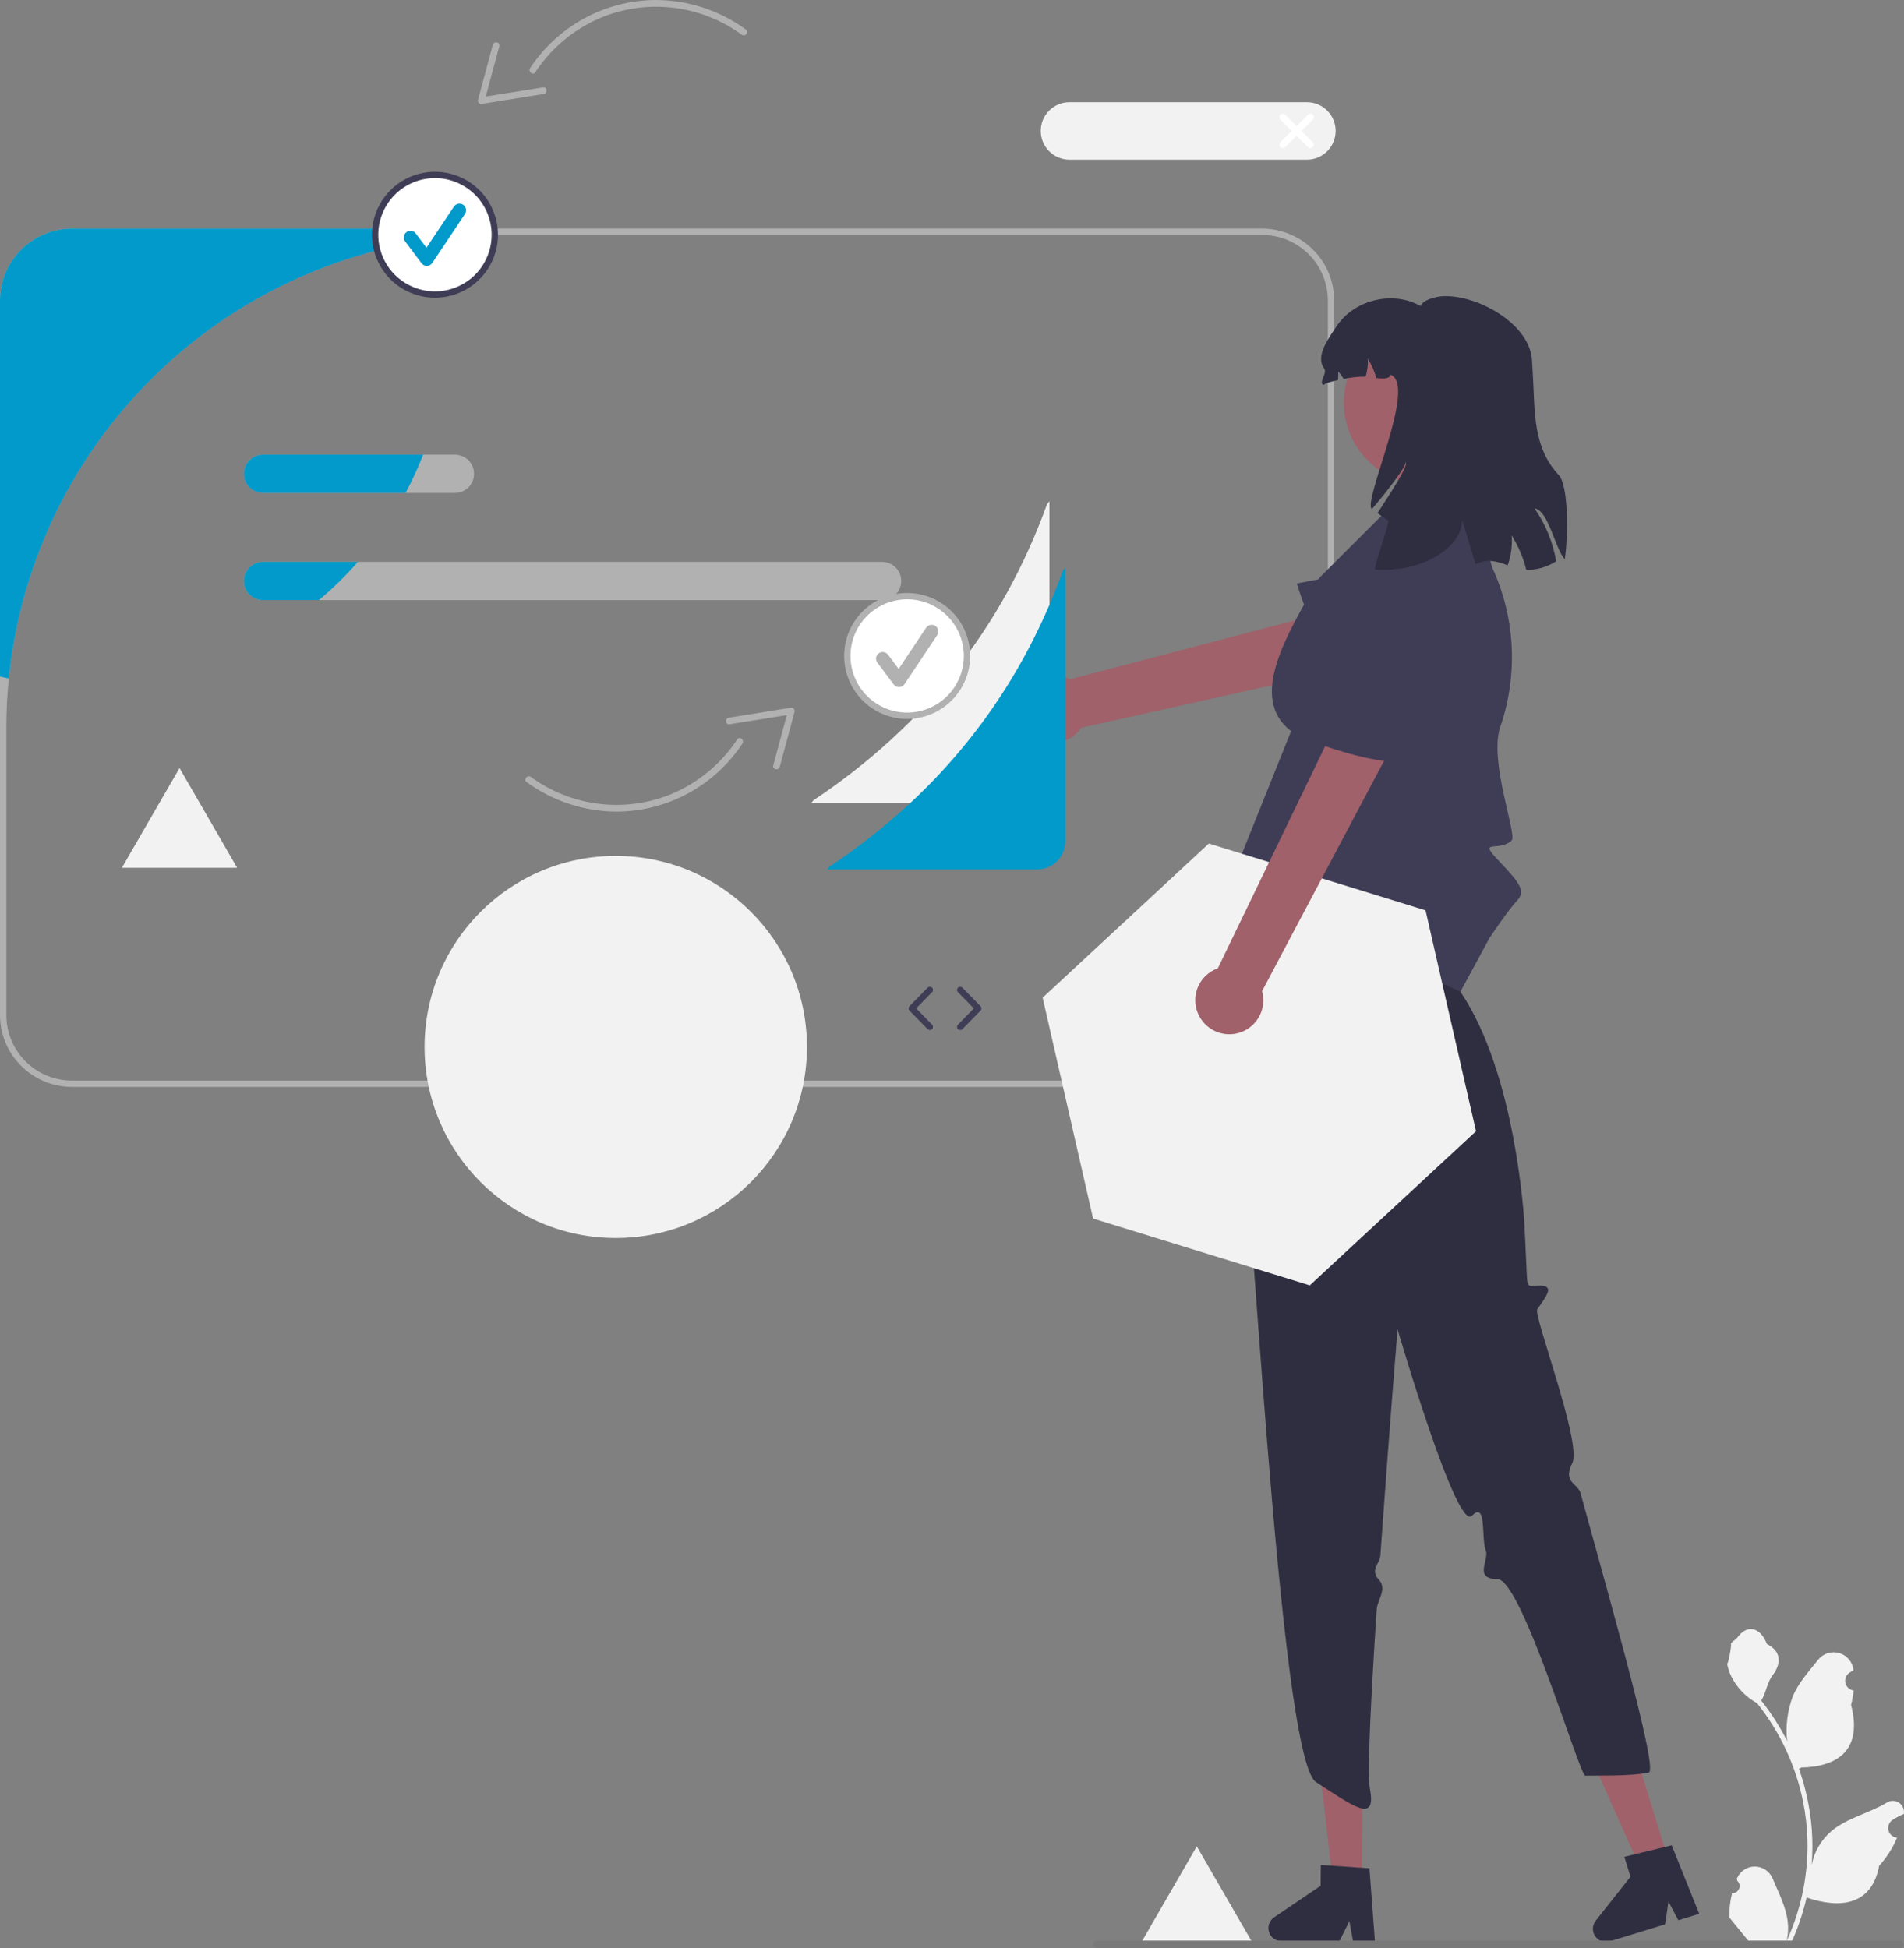 <svg width="129" height="132" viewBox="0 0 129 132" fill="none" xmlns="http://www.w3.org/2000/svg">
<rect x="0" y="0" width="129" height="132" fill="#808080" stroke="none"/>
<g clip-path="url(#clip0_344_28037)">
<path d="M81.085 125.105L77.18 131.865H84.99L81.085 125.105L77.18 131.865H84.99L81.085 125.105Z" fill="#F2F2F2"/>
<path d="M71.102 33.963V52.505C71.101 53.008 70.901 53.49 70.545 53.845C70.189 54.201 69.707 54.401 69.204 54.402H54.973L55.104 54.234C62.591 49.239 67.896 42.574 70.934 34.175L71.102 33.963Z" fill="#F2F2F2"/>
<path d="M85.523 15.494H4.872C3.58 15.496 2.342 16.009 1.429 16.922C0.515 17.835 0.002 19.072 0 20.363V68.777C0.002 70.068 0.515 71.305 1.429 72.218C2.342 73.131 3.58 73.644 4.872 73.646H85.523C86.814 73.644 88.053 73.131 88.966 72.218C89.879 71.305 90.393 70.068 90.394 68.777V20.363C90.393 19.072 89.879 17.835 88.966 16.922C88.053 16.009 86.814 15.496 85.523 15.494ZM89.965 68.777C89.965 69.36 89.85 69.938 89.627 70.476C89.404 71.015 89.077 71.504 88.664 71.917C88.252 72.329 87.762 72.656 87.223 72.879C86.684 73.102 86.106 73.217 85.523 73.217H4.872C4.288 73.217 3.711 73.102 3.172 72.879C2.633 72.656 2.143 72.329 1.73 71.917C1.318 71.504 0.991 71.015 0.767 70.476C0.544 69.938 0.429 69.36 0.429 68.777V49.33C0.429 48.197 0.485 47.077 0.595 45.971C1.424 37.733 5.286 30.096 11.433 24.543C17.579 18.99 25.571 15.918 33.856 15.923H85.523C86.701 15.923 87.831 16.391 88.664 17.224C89.497 18.056 89.965 19.186 89.965 20.363V68.777Z" fill="#B1B1B1"/>
<path d="M59.764 38.072H17.815C17.472 38.072 17.142 38.209 16.899 38.452C16.656 38.694 16.52 39.024 16.52 39.367C16.52 39.711 16.656 40.04 16.899 40.283C17.142 40.526 17.472 40.662 17.815 40.662H59.764C60.108 40.662 60.437 40.526 60.68 40.283C60.923 40.04 61.06 39.711 61.06 39.367C61.06 39.024 60.923 38.694 60.68 38.452C60.437 38.209 60.108 38.072 59.764 38.072Z" fill="#B1B1B1"/>
<path d="M30.822 30.809H17.816C17.472 30.809 17.143 30.945 16.899 31.188C16.656 31.431 16.52 31.761 16.52 32.105C16.52 32.448 16.656 32.778 16.899 33.021C17.143 33.264 17.472 33.401 17.816 33.401H30.822C31.166 33.401 31.495 33.264 31.739 33.021C31.982 32.778 32.118 32.448 32.118 32.105C32.118 31.761 31.982 31.431 31.739 31.188C31.495 30.945 31.166 30.809 30.822 30.809Z" fill="#B1B1B1"/>
<path d="M17.815 38.072H24.246C23.434 39.001 22.553 39.867 21.609 40.662H17.815C17.472 40.662 17.142 40.526 16.899 40.283C16.656 40.04 16.52 39.711 16.52 39.367C16.52 39.024 16.656 38.694 16.899 38.452C17.142 38.209 17.472 38.072 17.815 38.072Z" fill="#019ACB"/>
<path d="M17.816 30.809H28.67C28.324 31.696 27.924 32.561 27.474 33.401H17.816C17.473 33.401 17.143 33.264 16.899 33.021C16.656 32.778 16.52 32.448 16.52 32.105C16.52 31.761 16.656 31.431 16.899 31.188C17.143 30.945 17.473 30.809 17.816 30.809Z" fill="#019ACB"/>
<path d="M29.712 16.179C22.201 17.118 15.232 20.577 9.943 25.989C4.654 31.4 1.358 38.445 0.595 45.971C0.395 45.933 0.198 45.888 0 45.84V20.363C0.002 19.072 0.515 17.835 1.429 16.922C2.342 16.009 3.58 15.496 4.872 15.494H29.54C29.603 15.719 29.658 15.949 29.712 16.179Z" fill="#019ACB"/>
<path d="M29.469 19.957C31.709 19.957 33.525 18.143 33.525 15.905C33.525 13.666 31.709 11.852 29.469 11.852C27.23 11.852 25.414 13.666 25.414 15.905C25.414 18.143 27.23 19.957 29.469 19.957Z" fill="white"/>
<path d="M29.469 20.174C28.625 20.174 27.799 19.923 27.097 19.454C26.395 18.985 25.848 18.319 25.524 17.539C25.201 16.759 25.116 15.901 25.281 15.074C25.446 14.246 25.853 13.485 26.45 12.889C27.047 12.292 27.808 11.885 28.636 11.721C29.465 11.556 30.323 11.64 31.103 11.963C31.884 12.287 32.55 12.834 33.02 13.535C33.489 14.237 33.739 15.062 33.739 15.906C33.738 17.038 33.288 18.122 32.487 18.922C31.687 19.722 30.601 20.172 29.469 20.174ZM29.469 12.068C28.71 12.068 27.967 12.293 27.335 12.715C26.704 13.136 26.212 13.736 25.921 14.437C25.63 15.139 25.554 15.91 25.702 16.655C25.851 17.399 26.216 18.083 26.753 18.62C27.291 19.157 27.975 19.523 28.72 19.671C29.465 19.819 30.237 19.743 30.939 19.452C31.641 19.162 32.241 18.67 32.663 18.039C33.085 17.407 33.31 16.665 33.31 15.906C33.309 14.889 32.904 13.913 32.184 13.193C31.464 12.474 30.488 12.069 29.469 12.068Z" fill="#3F3D56"/>
<path d="M28.917 18.015C28.847 18.015 28.778 17.999 28.715 17.968C28.652 17.936 28.598 17.891 28.556 17.835L27.45 16.36C27.414 16.313 27.388 16.259 27.373 16.202C27.359 16.145 27.355 16.085 27.364 16.026C27.372 15.968 27.392 15.911 27.422 15.86C27.453 15.809 27.492 15.765 27.54 15.729C27.587 15.694 27.641 15.668 27.698 15.653C27.756 15.639 27.816 15.635 27.874 15.644C27.933 15.652 27.989 15.672 28.04 15.702C28.091 15.732 28.136 15.772 28.171 15.819L28.895 16.784L30.754 13.997C30.821 13.898 30.924 13.829 31.041 13.806C31.158 13.782 31.28 13.806 31.379 13.873C31.479 13.939 31.548 14.042 31.572 14.159C31.595 14.276 31.571 14.398 31.505 14.497L29.292 17.814C29.252 17.874 29.198 17.924 29.135 17.959C29.072 17.994 29.002 18.013 28.929 18.015L28.917 18.015Z" fill="#019ACB"/>
<path d="M61.462 48.498C63.701 48.498 65.517 46.684 65.517 44.446C65.517 42.207 63.701 40.393 61.462 40.393C59.222 40.393 57.406 42.207 57.406 44.446C57.406 46.684 59.222 48.498 61.462 48.498Z" fill="white"/>
<path d="M61.462 48.713C60.617 48.713 59.791 48.462 59.089 47.993C58.387 47.525 57.84 46.858 57.516 46.078C57.193 45.298 57.109 44.441 57.273 43.613C57.438 42.785 57.845 42.025 58.442 41.428C59.039 40.831 59.8 40.424 60.628 40.26C61.457 40.095 62.315 40.18 63.096 40.503C63.876 40.826 64.543 41.373 65.012 42.074C65.481 42.776 65.731 43.601 65.731 44.445C65.73 45.577 65.28 46.661 64.479 47.461C63.679 48.261 62.594 48.711 61.462 48.713ZM61.462 40.607C60.702 40.607 59.959 40.832 59.328 41.254C58.696 41.675 58.204 42.275 57.913 42.976C57.623 43.678 57.546 44.449 57.695 45.194C57.843 45.939 58.209 46.623 58.746 47.159C59.283 47.696 59.967 48.062 60.712 48.21C61.457 48.358 62.229 48.282 62.931 47.991C63.633 47.701 64.233 47.209 64.655 46.578C65.077 45.946 65.302 45.204 65.302 44.445C65.301 43.428 64.896 42.452 64.176 41.732C63.456 41.013 62.48 40.608 61.462 40.607Z" fill="#B1B1B1"/>
<path d="M60.909 46.554C60.839 46.554 60.77 46.538 60.707 46.507C60.645 46.475 60.59 46.43 60.548 46.374L59.442 44.9C59.406 44.852 59.38 44.798 59.366 44.741C59.351 44.684 59.348 44.624 59.356 44.565C59.373 44.447 59.436 44.34 59.532 44.268C59.628 44.197 59.748 44.166 59.867 44.183C59.985 44.2 60.092 44.263 60.163 44.358L60.887 45.323L62.746 42.536C62.813 42.437 62.916 42.368 63.033 42.345C63.151 42.321 63.272 42.345 63.372 42.412C63.471 42.478 63.54 42.581 63.564 42.698C63.587 42.815 63.563 42.937 63.497 43.036L61.284 46.353C61.244 46.413 61.191 46.463 61.127 46.498C61.064 46.533 60.994 46.552 60.922 46.554L60.909 46.554Z" fill="#B1B1B1"/>
<path d="M50.539 2.004C48.748 0.696 46.587 -0.006 44.369 3.93919e-05C42.69 0.02 41.042 0.45 39.569 1.254C38.096 2.058 36.843 3.211 35.919 4.611C35.762 4.851 36.106 5.143 36.265 4.901C37.39 3.188 39.018 1.865 40.925 1.113C42.458 0.522 44.115 0.326 45.745 0.542C47.374 0.758 48.923 1.379 50.249 2.349C50.482 2.52 50.773 2.176 50.539 2.004Z" fill="#B1B1B1"/>
<path d="M33.388 3.042L32.382 6.777C32.376 6.811 32.378 6.846 32.388 6.879C32.398 6.912 32.415 6.943 32.438 6.968C32.461 6.994 32.49 7.014 32.522 7.027C32.555 7.039 32.589 7.045 32.624 7.042L36.833 6.368C37.117 6.323 37.08 5.873 36.793 5.919L32.584 6.593L32.826 6.858L33.832 3.124C33.907 2.843 33.463 2.764 33.388 3.042Z" fill="#B1B1B1"/>
<path d="M35.68 52.99C37.471 54.298 39.633 55 41.85 54.994C43.529 54.974 45.176 54.544 46.65 53.74C48.123 52.936 49.376 51.783 50.3 50.383C50.457 50.143 50.113 49.85 49.954 50.093C48.829 51.806 47.201 53.129 45.294 53.881C43.761 54.472 42.103 54.668 40.474 54.452C38.845 54.236 37.296 53.614 35.97 52.645C35.737 52.474 35.446 52.818 35.68 52.99Z" fill="#B1B1B1"/>
<path d="M52.832 51.951L53.837 48.217C53.843 48.183 53.841 48.148 53.832 48.115C53.822 48.081 53.805 48.051 53.782 48.025C53.758 48 53.73 47.98 53.697 47.967C53.665 47.954 53.63 47.949 53.596 47.952L49.387 48.626C49.102 48.671 49.139 49.12 49.427 49.074L53.635 48.401L53.394 48.136L52.388 51.87C52.312 52.151 52.757 52.23 52.832 51.951Z" fill="#B1B1B1"/>
<path d="M88.543 10.82H72.461C71.944 10.82 71.448 10.615 71.083 10.249C70.717 9.884 70.512 9.389 70.512 8.872C70.512 8.355 70.717 7.86 71.083 7.494C71.448 7.129 71.944 6.924 72.461 6.924H88.543C89.061 6.924 89.556 7.129 89.922 7.494C90.287 7.86 90.493 8.355 90.493 8.872C90.493 9.389 90.287 9.884 89.922 10.249C89.556 10.615 89.061 10.82 88.543 10.82Z" fill="#F2F2F2"/>
<path d="M88.175 8.872L88.943 8.105C88.965 8.084 88.982 8.058 88.994 8.03C89.006 8.002 89.012 7.971 89.012 7.94C89.012 7.91 89.006 7.879 88.994 7.851C88.983 7.823 88.965 7.797 88.944 7.775C88.922 7.754 88.896 7.736 88.868 7.725C88.839 7.713 88.809 7.707 88.778 7.707C88.748 7.707 88.717 7.713 88.689 7.725C88.661 7.737 88.635 7.754 88.613 7.776L87.846 8.543L87.078 7.776C87.057 7.754 87.031 7.737 87.003 7.725C86.974 7.713 86.944 7.707 86.913 7.707C86.883 7.707 86.852 7.713 86.824 7.725C86.795 7.736 86.77 7.754 86.748 7.775C86.726 7.797 86.709 7.823 86.697 7.851C86.686 7.879 86.68 7.91 86.68 7.94C86.68 7.971 86.686 8.002 86.698 8.03C86.71 8.058 86.727 8.084 86.749 8.105L87.516 8.872L86.754 9.634C86.732 9.656 86.715 9.681 86.703 9.71C86.691 9.738 86.685 9.768 86.685 9.799C86.685 9.83 86.691 9.86 86.703 9.888C86.715 9.917 86.732 9.942 86.753 9.964C86.775 9.986 86.801 10.003 86.829 10.015C86.858 10.027 86.888 10.033 86.919 10.032C86.949 10.032 86.98 10.026 87.008 10.014C87.036 10.002 87.062 9.985 87.084 9.963L87.846 9.202L88.608 9.963C88.652 10.007 88.711 10.031 88.772 10.031C88.834 10.031 88.893 10.006 88.937 9.963C88.98 9.919 89.005 9.86 89.005 9.799C89.005 9.737 88.981 9.678 88.937 9.634L88.175 8.872Z" fill="white"/>
<path d="M62.998 69.793C62.97 69.793 62.942 69.788 62.915 69.776C62.889 69.765 62.865 69.749 62.845 69.729L61.62 68.477C61.581 68.437 61.559 68.383 61.559 68.327C61.559 68.271 61.581 68.217 61.62 68.177L62.845 66.925C62.865 66.905 62.888 66.889 62.914 66.877C62.94 66.866 62.968 66.86 62.997 66.859C63.025 66.859 63.053 66.864 63.08 66.875C63.106 66.885 63.13 66.901 63.15 66.921C63.17 66.94 63.187 66.964 63.198 66.99C63.209 67.016 63.215 67.044 63.215 67.073C63.215 67.101 63.209 67.129 63.199 67.155C63.188 67.182 63.172 67.205 63.152 67.225L62.074 68.327L63.152 69.429C63.181 69.459 63.202 69.497 63.209 69.539C63.217 69.58 63.213 69.623 63.196 69.662C63.18 69.701 63.153 69.734 63.117 69.757C63.082 69.781 63.041 69.793 62.998 69.793Z" fill="#3F3D56"/>
<path d="M65.055 69.794C65.012 69.794 64.971 69.782 64.936 69.758C64.901 69.735 64.873 69.702 64.857 69.663C64.84 69.624 64.836 69.581 64.844 69.54C64.852 69.498 64.871 69.46 64.901 69.43L65.979 68.328L64.901 67.226C64.862 67.186 64.84 67.131 64.841 67.074C64.842 67.018 64.865 66.964 64.906 66.924C64.946 66.885 65.001 66.863 65.057 66.863C65.114 66.864 65.168 66.886 65.208 66.926L66.433 68.178C66.472 68.218 66.494 68.272 66.494 68.328C66.494 68.384 66.472 68.438 66.433 68.478L65.208 69.73C65.188 69.75 65.164 69.766 65.138 69.777C65.112 69.788 65.083 69.794 65.055 69.794Z" fill="#3F3D56"/>
<path d="M69.183 47.226C69.298 46.911 69.48 46.626 69.717 46.389C69.954 46.153 70.24 45.971 70.555 45.857C70.87 45.743 71.206 45.699 71.54 45.729C71.873 45.759 72.196 45.861 72.486 46.029L92.74 40.725L93.073 44.895L73.254 49.312C72.939 49.78 72.464 50.116 71.918 50.257C71.372 50.398 70.793 50.333 70.291 50.076C69.79 49.819 69.4 49.387 69.195 48.861C68.991 48.336 68.987 47.754 69.183 47.226Z" fill="#A0616A"/>
<path d="M99.72 39.883C99.238 39.189 98.564 38.65 97.782 38.332C96.999 38.014 96.141 37.931 95.311 38.091L87.863 39.535C87.863 39.535 90.427 48.113 93.674 47.924C95.043 47.844 96.774 47.041 98.32 46.138C98.841 45.836 99.294 45.429 99.65 44.943C100.007 44.458 100.258 43.904 100.39 43.316C100.521 42.729 100.53 42.12 100.414 41.529C100.299 40.938 100.063 40.378 99.72 39.883Z" fill="#3F3D56"/>
<path d="M92.261 127.501L90.288 127.484L89.414 119.699L92.327 119.724L92.261 127.501Z" fill="#A0616A"/>
<path d="M93.15 131.489L92.783 126.59L92.267 126.556L90.165 126.412L89.489 126.367L89.476 127.777L86.324 129.914C86.186 130.008 86.077 130.139 86.011 130.292C85.944 130.445 85.922 130.614 85.948 130.779C85.974 130.944 86.046 131.098 86.155 131.224C86.265 131.35 86.409 131.442 86.569 131.489C86.648 131.514 86.731 131.526 86.814 131.526L90.736 131.558L90.771 131.489L91.424 130.167L91.662 131.489L91.675 131.567L93.156 131.579L93.15 131.489Z" fill="#2F2E41"/>
<path d="M113.039 126.059L111.153 126.638L107.969 119.48L110.753 118.625L113.039 126.059Z" fill="#A0616A"/>
<path d="M113.262 125.035L112.76 125.157L110.713 125.653H110.711L110.054 125.814L110.469 127.164L108.109 130.151C108.007 130.281 107.944 130.437 107.927 130.602C107.909 130.766 107.938 130.932 108.011 131.081C108.083 131.23 108.195 131.355 108.335 131.444C108.475 131.532 108.637 131.579 108.802 131.58C108.89 131.58 108.977 131.567 109.06 131.541L109.228 131.49L112.811 130.389L113.045 128.855L113.709 130.112L115.124 129.677L113.262 125.035Z" fill="#2F2E41"/>
<path d="M88.292 62.041L84.526 72.979L84.402 73.854C83.453 74.755 84.645 75.052 84.198 75.289C83.751 75.526 83.45 76.192 84.053 76.311C84.655 76.43 86.597 119.093 89.159 120.75C91.72 122.406 93.279 123.604 92.809 121.179C92.619 120.201 92.887 114.962 93.275 109.053C93.319 108.383 94.013 107.675 93.411 107.024C92.809 106.373 93.485 105.944 93.523 105.404C94.064 97.688 94.687 90.071 94.687 90.071C94.687 90.071 98.68 103.773 99.716 102.712C100.753 101.652 100.343 104.263 100.66 105.044C100.924 105.696 99.795 106.977 101.455 106.997C103.115 107.016 107.014 120.335 107.409 120.32C108.193 120.291 110.396 120.375 111.704 120.106C112.35 119.973 109.482 109.889 107.088 101.181C106.897 100.487 105.858 100.471 106.526 99.13C107.195 97.789 103.869 89.114 104.155 88.713C104.912 87.648 105.201 87.186 104.454 87.116C103.707 87.046 103.486 87.456 103.446 86.422C103.405 85.389 103.276 82.842 103.276 82.842C103.276 82.842 102.735 72.768 98.947 67.202L98.623 63.895L88.292 62.041Z" fill="#2F2E41"/>
<path d="M88.461 62.275C85.197 62.748 79.86 65.641 83.571 59.271L87.473 49.544C84.613 47.325 87.016 43.226 89.412 39.129L94.975 33.568H99.809L101.087 38.427C102.667 41.827 102.868 45.706 101.649 49.251C100.854 51.561 102.809 56.573 102.417 56.947C101.559 57.769 100.056 56.768 101.559 58.341C103.062 59.914 103.363 60.418 102.783 61.024C102.203 61.631 100.914 63.562 100.914 63.562L98.944 67.201L88.461 62.275Z" fill="#3F3D56"/>
<path d="M98.552 32.428C101.388 31.326 102.792 28.136 101.69 25.302C100.587 22.469 97.395 21.065 94.559 22.167C91.724 23.269 90.32 26.459 91.422 29.293C92.525 32.126 95.717 33.53 98.552 32.428Z" fill="#A0616A"/>
<path d="M103.967 34.449C104.716 35.521 105.217 36.745 105.434 38.034C104.83 38.42 104.128 38.623 103.411 38.618C103.387 38.524 103.362 38.43 103.335 38.336C103.127 37.61 102.818 36.917 102.417 36.276C102.472 36.967 102.378 37.661 102.142 38.312C101.764 38.14 101.358 38.035 100.943 38.003C100.606 38.003 100.272 38.081 99.97 38.232C99.619 37.068 99.296 35.999 99.067 35.231C99.06 37.155 96.237 38.833 93.158 38.59C93.047 38.52 94.162 35.356 94.055 35.283C93.808 35.12 93.568 34.943 93.328 34.769C94.336 33.213 95.431 31.546 95.243 31.296C95.257 31.605 94.152 33.091 92.95 34.495C92.282 34.005 96.074 26.037 94.201 25.391C94.169 25.672 93.756 25.672 93.252 25.613C93.119 25.149 92.921 24.706 92.665 24.297C92.698 24.709 92.648 25.123 92.519 25.516C92.021 25.516 91.525 25.568 91.038 25.672C90.925 25.495 90.801 25.326 90.666 25.165C90.679 25.361 90.674 25.557 90.649 25.752C90.152 25.86 89.742 25.985 89.683 26.085C89.293 25.943 89.957 25.3 89.714 24.967C89.095 24.133 90.013 22.918 90.593 22.056C91.785 20.292 94.402 19.68 96.255 20.74C96.338 20.451 96.766 20.26 97.315 20.132C97.547 20.081 97.786 20.058 98.024 20.066C100.387 20.108 103.668 22.056 103.797 24.415C103.807 24.651 103.825 24.908 103.842 25.182C104.009 27.822 103.804 30.257 105.608 32.188C106.261 32.886 106.268 36.193 106.018 37.895C105.368 37.211 104.905 34.55 103.967 34.449Z" fill="#2F2E41"/>
<path d="M117.351 128.28C117.451 128.285 117.55 128.259 117.634 128.205C117.719 128.152 117.785 128.074 117.823 127.982C117.862 127.89 117.871 127.788 117.85 127.69C117.829 127.593 117.778 127.504 117.704 127.436L117.671 127.304C117.675 127.293 117.68 127.282 117.684 127.272C117.785 127.034 117.953 126.832 118.169 126.69C118.384 126.548 118.636 126.473 118.894 126.474C119.152 126.475 119.404 126.552 119.618 126.695C119.832 126.839 119.999 127.043 120.098 127.281C120.493 128.231 120.995 129.183 121.119 130.187C121.174 130.632 121.151 131.082 121.051 131.518C121.978 129.497 122.46 127.3 122.463 125.076C122.463 124.518 122.432 123.96 122.37 123.406C122.319 122.951 122.248 122.5 122.157 122.052C121.66 119.62 120.593 117.341 119.043 115.402C118.293 114.993 117.687 114.364 117.305 113.6C117.167 113.326 117.07 113.032 117.016 112.73C117.1 112.741 117.335 111.453 117.271 111.374C117.389 111.196 117.6 111.107 117.728 110.932C118.369 110.065 119.251 110.216 119.712 111.395C120.695 111.891 120.705 112.714 120.101 113.506C119.717 114.01 119.664 114.691 119.327 115.23C119.362 115.274 119.398 115.317 119.433 115.362C120.067 116.176 120.619 117.051 121.082 117.973C120.969 116.94 121.104 115.895 121.474 114.924C121.85 114.019 122.553 113.257 123.173 112.474C123.337 112.264 123.559 112.107 123.812 112.024C124.065 111.94 124.337 111.933 124.594 112.004C124.851 112.074 125.082 112.22 125.256 112.421C125.43 112.623 125.541 112.872 125.574 113.136C125.575 113.148 125.577 113.159 125.578 113.171C125.486 113.222 125.396 113.278 125.308 113.336C125.197 113.41 125.111 113.515 125.061 113.639C125.012 113.762 125.001 113.898 125.029 114.028C125.058 114.158 125.126 114.276 125.223 114.367C125.32 114.458 125.442 114.518 125.574 114.538L125.587 114.54C125.555 114.871 125.497 115.2 125.414 115.523C126.209 118.594 124.493 119.713 122.043 119.764C121.989 119.791 121.936 119.819 121.882 119.845C122.347 121.163 122.639 122.536 122.75 123.928C122.813 124.75 122.809 125.576 122.739 126.397L122.743 126.368C122.921 125.455 123.408 124.631 124.123 124.035C125.185 123.163 126.685 122.842 127.831 122.142C127.952 122.063 128.094 122.022 128.239 122.021C128.383 122.021 128.525 122.062 128.647 122.14C128.769 122.217 128.867 122.328 128.928 122.459C128.989 122.59 129.012 122.736 128.993 122.879L128.988 122.91C128.817 122.979 128.651 123.059 128.49 123.15C128.398 123.201 128.308 123.256 128.22 123.315C128.109 123.389 128.023 123.494 127.974 123.618C127.924 123.741 127.913 123.877 127.942 124.007C127.971 124.137 128.038 124.255 128.135 124.346C128.232 124.437 128.355 124.496 128.486 124.517L128.5 124.519C128.509 124.52 128.518 124.522 128.527 124.523C128.236 125.219 127.826 125.86 127.317 126.418C126.82 129.099 124.685 129.354 122.402 128.573H122.401C122.15 129.661 121.787 130.72 121.317 131.733H117.448C117.434 131.69 117.422 131.645 117.409 131.602C117.768 131.625 118.127 131.604 118.48 131.539C118.193 131.187 117.906 130.832 117.619 130.48C117.612 130.473 117.606 130.466 117.601 130.459C117.455 130.279 117.308 130.1 117.163 129.92L117.163 129.92C117.155 129.367 117.218 128.816 117.351 128.28Z" fill="#F2F2F2"/>
<path d="M74.074 131.746C74.074 131.779 74.081 131.812 74.094 131.843C74.106 131.874 74.125 131.903 74.149 131.926C74.173 131.95 74.201 131.969 74.232 131.982C74.263 131.995 74.296 132.001 74.33 132.001H128.715C128.782 132.001 128.847 131.974 128.895 131.926C128.943 131.878 128.97 131.813 128.97 131.746C128.97 131.678 128.943 131.613 128.895 131.565C128.847 131.517 128.782 131.49 128.715 131.49H74.33C74.296 131.49 74.263 131.497 74.232 131.509C74.201 131.522 74.173 131.541 74.149 131.565C74.125 131.589 74.106 131.617 74.094 131.648C74.081 131.679 74.074 131.712 74.074 131.746Z" fill="#797979"/>
<path d="M100.002 76.65L88.74 87.094L74.059 82.568L70.641 67.6L81.902 57.156L96.583 61.682L100.002 76.65Z" fill="#F2F2F2"/>
<path d="M81.278 68.899C81.113 68.608 81.014 68.284 80.987 67.95C80.961 67.616 81.008 67.281 81.126 66.968C81.243 66.654 81.428 66.37 81.668 66.136C81.907 65.901 82.194 65.722 82.51 65.611L91.615 46.768L95.006 49.221L85.508 67.158C85.66 67.701 85.607 68.28 85.36 68.787C85.113 69.293 84.688 69.691 84.167 69.906C83.645 70.121 83.063 70.137 82.531 69.951C81.999 69.766 81.553 69.391 81.278 68.899Z" fill="#A0616A"/>
<path d="M95.501 40.914C94.66 40.83 93.813 40.993 93.063 41.382C92.313 41.77 91.693 42.369 91.277 43.104L87.543 49.704C87.543 49.704 95.737 53.321 97.7 50.729C98.527 49.637 99.04 47.799 99.355 46.037C99.463 45.445 99.448 44.837 99.309 44.251C99.171 43.665 98.912 43.114 98.55 42.633C98.188 42.151 97.731 41.75 97.206 41.455C96.681 41.159 96.101 40.975 95.501 40.914Z" fill="#3F3D56"/>
<path d="M72.176 38.469V57.011C72.175 57.514 71.975 57.996 71.619 58.351C71.263 58.707 70.781 58.907 70.278 58.908H56.047L56.178 58.74C63.665 53.745 68.971 47.08 72.009 38.681L72.176 38.469Z" fill="#019ACB"/>
<path d="M12.163 52.041L8.258 58.8H16.068L12.163 52.041L8.258 58.8H16.068L12.163 52.041Z" fill="#F2F2F2"/>
<path d="M41.719 83.885C48.873 83.885 54.672 78.089 54.672 70.939C54.672 63.79 48.873 57.994 41.719 57.994C34.565 57.994 28.766 63.79 28.766 70.939C28.766 78.089 34.565 83.885 41.719 83.885Z" fill="#F2F2F2"/>
</g>
<defs>
<clipPath id="clip0_344_28037">
<rect width="129" height="132" fill="white"/>
</clipPath>
</defs>
</svg>
